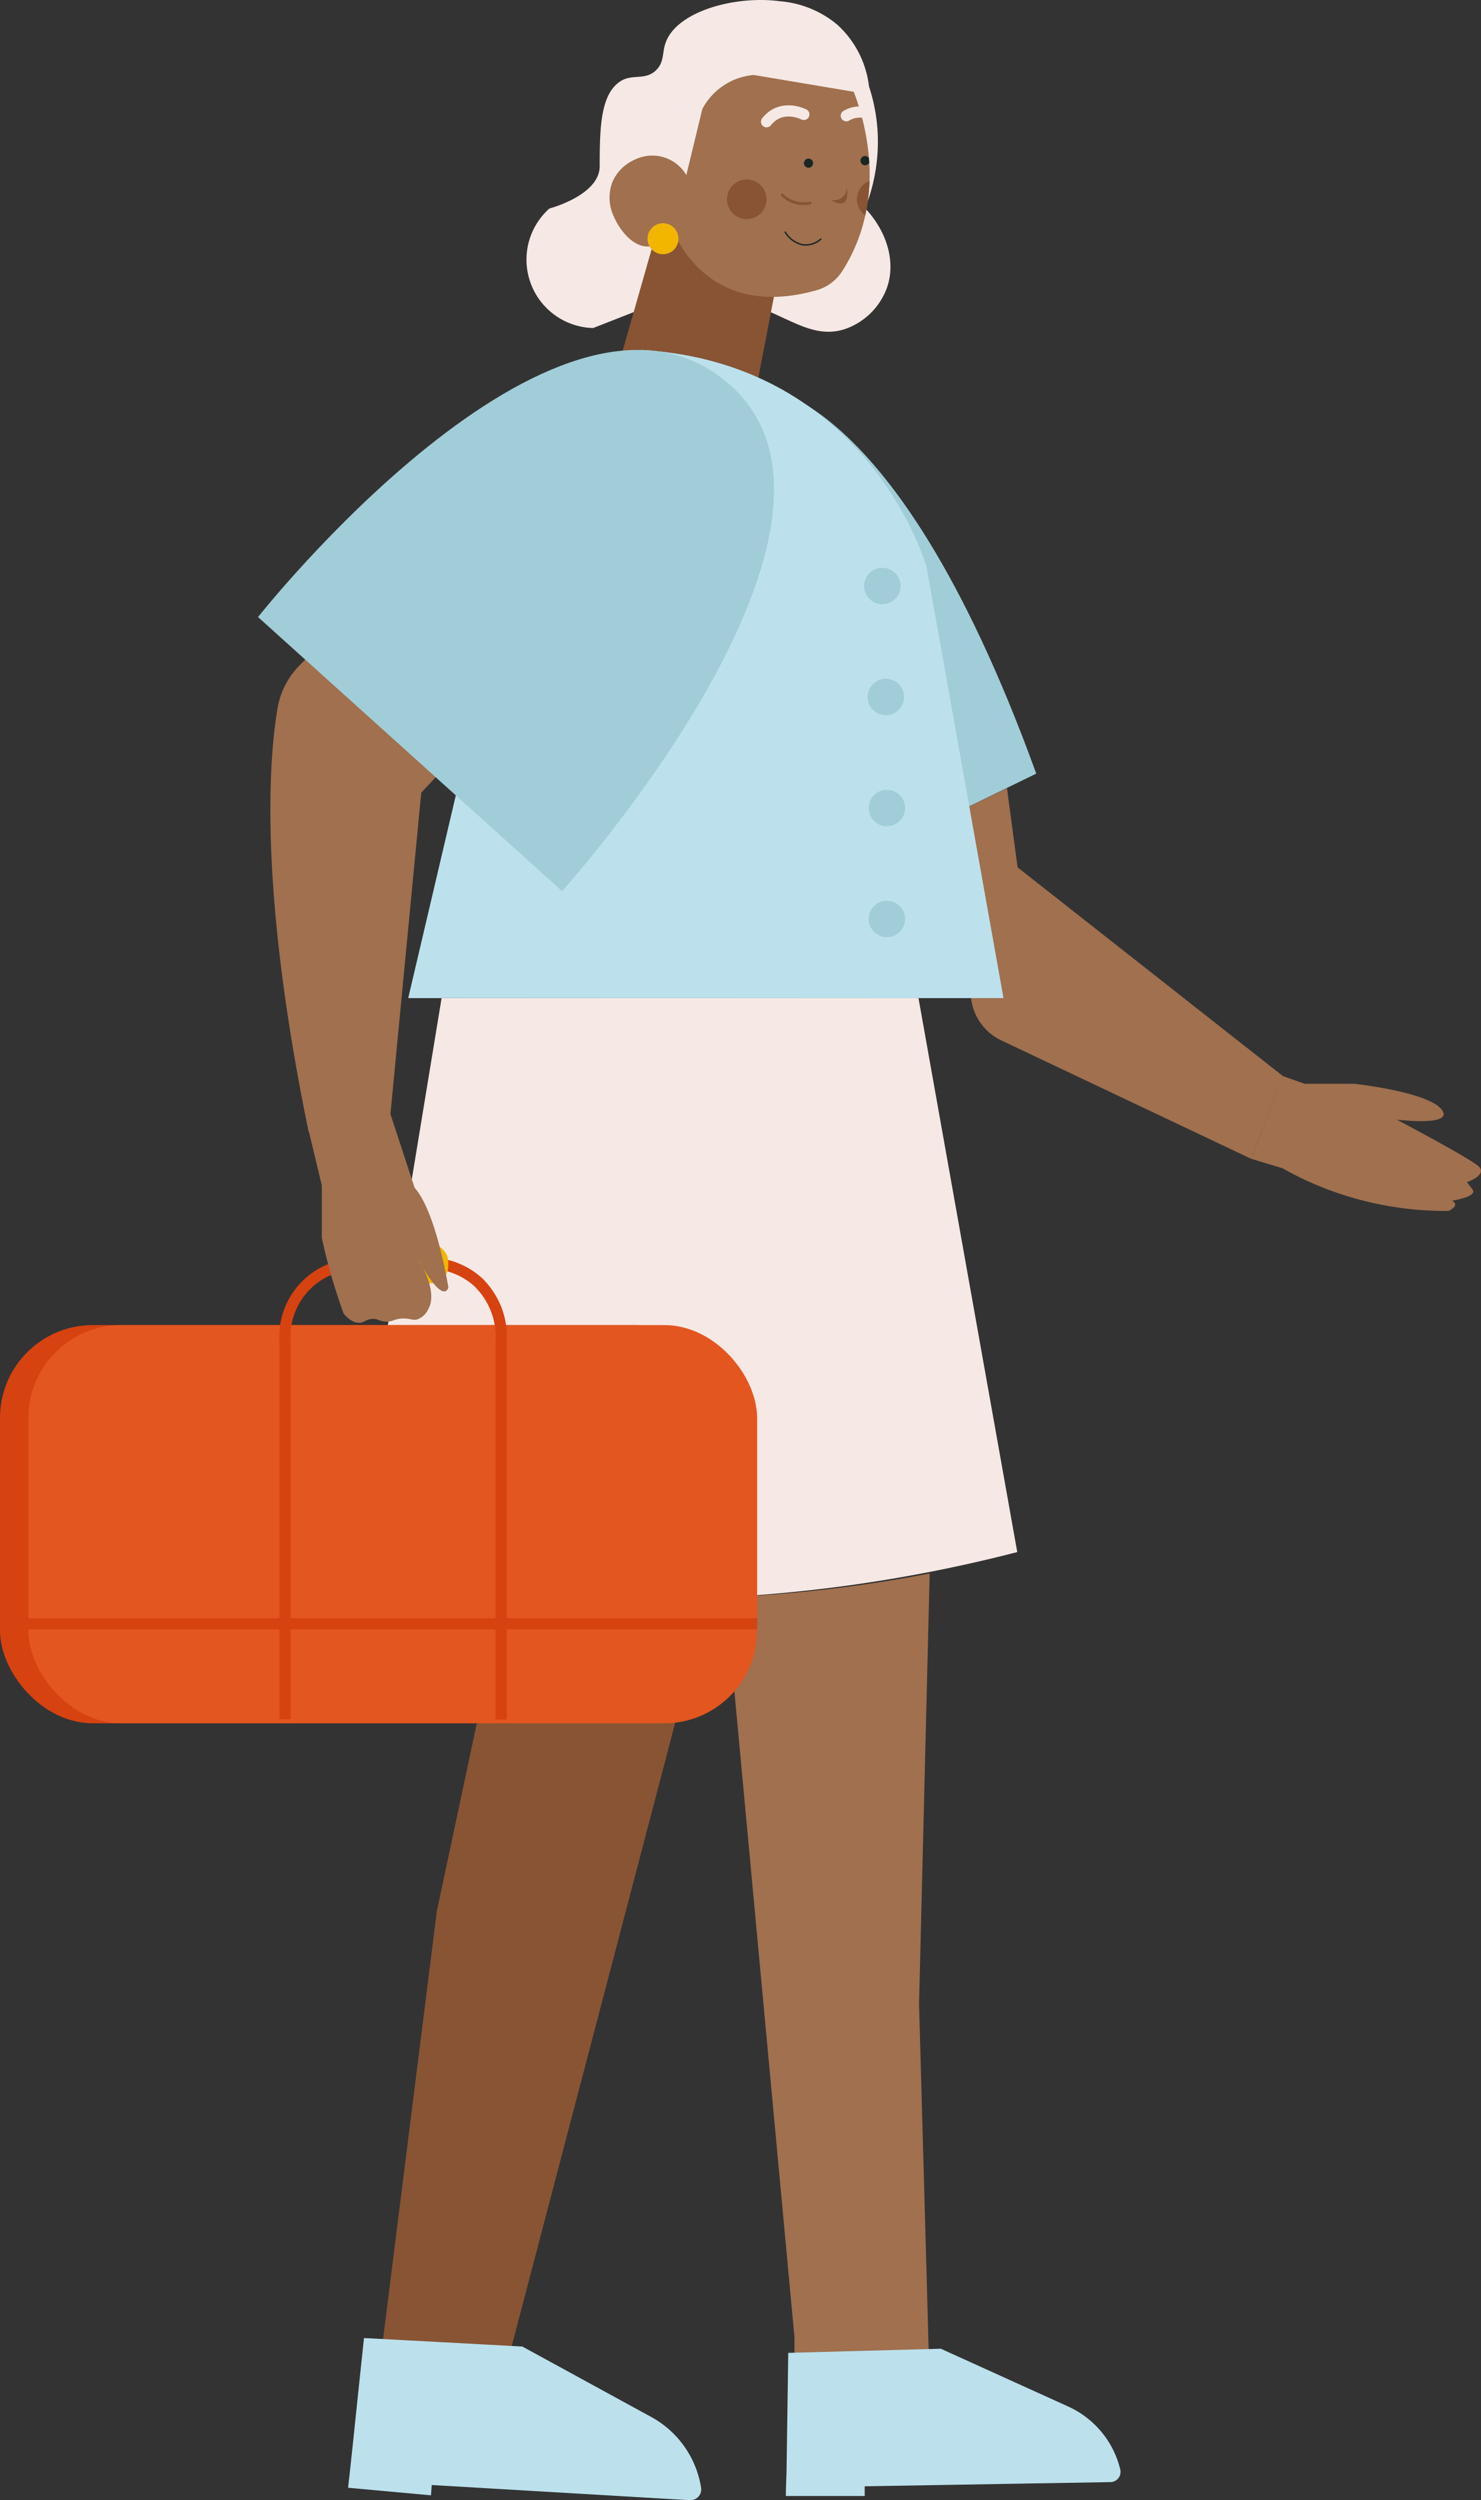 <svg id="Calque_3" data-name="Calque 3" xmlns="http://www.w3.org/2000/svg" viewBox="0 0 264.84 447.08"><rect x="0" y="0" width="264.84" height="447.08" fill="#333333" stroke="none"/><defs><style>.cls-1{fill:#f6e9e5;}.cls-2{fill:#a0704f;}.cls-3{fill:#885434;}.cls-4{fill:#192624;}.cls-10,.cls-5,.cls-6,.cls-7{fill:none;stroke-miterlimit:10;}.cls-5{stroke:#f6e9e5;}.cls-5,.cls-6,.cls-7{stroke-linecap:round;}.cls-10,.cls-5{stroke-width:2px;}.cls-6{stroke:#885434;stroke-width:0.5px;}.cls-7{stroke:#192624;stroke-width:0.25px;}.cls-8{fill:#d74211;}.cls-9{fill:#e45620;}.cls-10{stroke:#d74211;}.cls-11{fill:#f2b600;}.cls-12{fill:#a1cdd8;}.cls-13{fill:#bce1ed;}</style></defs><path class="cls-1" d="M90.9,179.27q-8.39,51-16.75,102a263.71,263.71,0,0,0,119.69-2.94l-17.67-99.11Z" transform="translate(-11.93 -0.79)"/><path class="cls-2" d="M141.69,286.4q6.15,66.17,12.31,132.33v8.71h24.18l-1.9-68.33,1.9-76.95c-5.73,1.11-11.93,2.09-18.54,2.85C153.3,285.74,147.3,286.17,141.69,286.4Z" transform="translate(-11.93 -0.79)"/><path class="cls-3" d="M103.42,420.39Q121.21,352.56,139,284.74l-35.19-6.91-13.76,64.7-9.63,76.62Z" transform="translate(-11.93 -0.79)"/><path class="cls-1" d="M118,59.45a12.24,12.24,0,0,1-7.83-21.37s9-2.36,9-7.57c0-7,.16-13,3.81-15.25,2.15-1.31,4.41,0,6.36-2,1.38-1.44,1-3,1.57-4.68,1.84-5.7,12.38-8.67,20.57-7.56A18.27,18.27,0,0,1,161.7,5.24a17.75,17.75,0,0,1,5.63,11,32,32,0,0,1,1.56,8.5,32.38,32.38,0,0,1-2.25,13.29c3.92,4.17,5.49,9.57,3.93,14.12a12.21,12.21,0,0,1-7.68,7.53c-7.71,2.38-12.72-5.79-25.39-5.9a30.51,30.51,0,0,0-6.9.73Z" transform="translate(-11.93 -0.79)"/><g id="COU"><path class="cls-3" d="M129.43,41.93,123.14,64a116.36,116.36,0,0,0,11.57,2.88,114.11,114.11,0,0,0,12.77,1.78l3.24-16.83S136.73,34,129.43,41.93Z" transform="translate(-11.93 -0.79)"/></g><path class="cls-2" d="M167.42,33.14a34.34,34.34,0,0,1-.76,6.17,30.5,30.5,0,0,1-4.14,10,8,8,0,0,1-4.47,3.35c-20.28,5.8-25.88-11-25.88-11-.33.61-1.62,2.81-3.85,3.16-3.15.5-5.69-3.11-6.6-5.26a7.86,7.86,0,0,1-.36-6,7.49,7.49,0,0,1,5.11-4.55,7.9,7.9,0,0,1,8.18,3.14l2.87-11.85a11.46,11.46,0,0,1,9.22-6.1l17.86,3a43.06,43.06,0,0,1,2.72,11.82l.06.78C167.45,31,167.46,32.09,167.42,33.14Z" transform="translate(-11.93 -0.79)"/><circle class="cls-3" cx="133.54" cy="35.64" r="3.54"/><path class="cls-3" d="M167.42,33.14a34.34,34.34,0,0,1-.76,6.17,3.53,3.53,0,0,1,.76-6.17Z" transform="translate(-11.93 -0.79)"/><circle class="cls-4" cx="144.58" cy="29.18" r="0.82"/><path class="cls-4" d="M167.38,29.86a.83.83,0,0,1-.75.48.82.82,0,0,1-.82-.82.83.83,0,0,1,.82-.83.84.84,0,0,1,.69.39Z" transform="translate(-11.93 -0.79)"/><path class="cls-5" d="M155.68,21.25s-4-2.07-6.67,1.31" transform="translate(-11.93 -0.79)"/><path class="cls-5" d="M167,21a4.75,4.75,0,0,0-3.73.49" transform="translate(-11.93 -0.79)"/><path class="cls-6" d="M151.82,35.66a5.66,5.66,0,0,0,1.85,1.19,5.59,5.59,0,0,0,3.13.24" transform="translate(-11.93 -0.79)"/><circle class="cls-2" cx="116.65" cy="34.87" r="7.05"/><path class="cls-7" d="M158.7,43.56a4.07,4.07,0,0,1-3.21,1,4.79,4.79,0,0,1-3.14-2.26" transform="translate(-11.93 -0.79)"/><rect class="cls-8" y="236.95" width="130.31" height="71.21" rx="16.6"/><rect class="cls-9" x="5.08" y="236.95" width="130.31" height="71.21" rx="16.6"/><path class="cls-10" d="M62.89,308.23l0-67.7a13,13,0,0,1,12.83-13.72l12.89-.13A13.11,13.11,0,0,1,97.37,230a13.62,13.62,0,0,1,4.18,10.7l0,67.57" transform="translate(-11.93 -0.79)"/><rect class="cls-11" x="60.3" y="222.45" width="19.86" height="7.04" rx="3.09"/><line class="cls-10" x1="5.08" y1="290.37" x2="135.39" y2="290.37"/><path class="cls-2" d="M192,141.72l1.9,14.17,47.48,37.35L235.65,208,191,186.84a9.59,9.59,0,0,1-5.44-7.74l-3.2-32.7Z" transform="translate(-11.93 -0.79)"/><path class="cls-2" d="M86.07,213.18,81.75,200l5.51-57.47,9.29-9.89L77.2,107.8l-11.73,12a14.32,14.32,0,0,0-3.92,7.7C60,136.7,58.22,160,67.13,203.23h.06l2.29,9.54v9.36c.49,2.3,1.09,4.74,1.84,7.29q1,3.33,2.05,6.25c1.24,1.45,2.2,1.7,2.83,1.66.89,0,1.21-.66,2.39-.7,1,0,1,.37,2.13.48,1.43.14,1.61-.51,3.29-.55,1.45,0,1.74.42,2.62.14a3.57,3.57,0,0,0,1.91-1.85c1.23-2.2,0-5.47-1-7.42,1.3,2.23,3.69,5.76,4.58,3.64C92.11,231.06,90,217.6,86.07,213.18Zm1.45,14.22c-.43-.73-.75-1.32-.85-1.52A17.08,17.08,0,0,1,87.52,227.4Z" transform="translate(-11.93 -0.79)"/><path class="cls-12" d="M145.48,69.69s25.38-3.29,51.76,69.44l-18.47,9Z" transform="translate(-11.93 -0.79)"/><path class="cls-13" d="M96.69,129.17l-11.76,50.1H191.38l-13.76-77.09s-10.21-36.37-50.95-38.82Z" transform="translate(-11.93 -0.79)"/><path class="cls-12" d="M58.07,111.13S111.13,44,141.66,68.91s-29.21,91.24-29.21,91.24Z" transform="translate(-11.93 -0.79)"/><path class="cls-2" d="M235.65,208l5.63,1.7a57.43,57.43,0,0,0,8.43,3.92A59.68,59.68,0,0,0,271,217.33s2.16-1,.58-1.83c0,0,4.65-.7,3.68-2l-1-1.32s3.86-1.32,2-2.9S261.7,201,261.7,201s10.53,1.32,8-1.84-15.62-4.57-15.62-4.57h-8.87l-3.86-1.37" transform="translate(-11.93 -0.79)"/><circle class="cls-11" cx="118.56" cy="42.69" r="2.77"/><circle class="cls-12" cx="157.78" cy="104.79" r="3.26"/><circle class="cls-12" cx="158.41" cy="124.64" r="3.26"/><circle class="cls-12" cx="158.6" cy="144.49" r="3.26"/><circle class="cls-12" cx="158.6" cy="164.33" r="3.26"/><path class="cls-13" d="M135.22,447.87l-46.08-2.71L89,447l-14.82-1.35c.34-3.09.68-6.17,1-9.26q.91-8.75,1.84-17.51,14.16.75,28.32,1.52L128.4,433a17.54,17.54,0,0,1,8.9,12.62A1.94,1.94,0,0,1,135.22,447.87Z" transform="translate(-11.93 -0.79)"/><path class="cls-13" d="M210.47,444.64l-43.91.75v1.74l-14.1,0c0-1.49.09-3,.12-4.46q.16-10.56.31-21.14l27.28-.74,22.77,10.33a16.65,16.65,0,0,1,9.33,11.3A1.83,1.83,0,0,1,210.47,444.64Z" transform="translate(-11.93 -0.79)"/><path class="cls-3" d="M160.29,36.43a2.19,2.19,0,0,0,3-2.35S164.49,39,160.29,36.43Z" transform="translate(-11.93 -0.79)"/></svg>